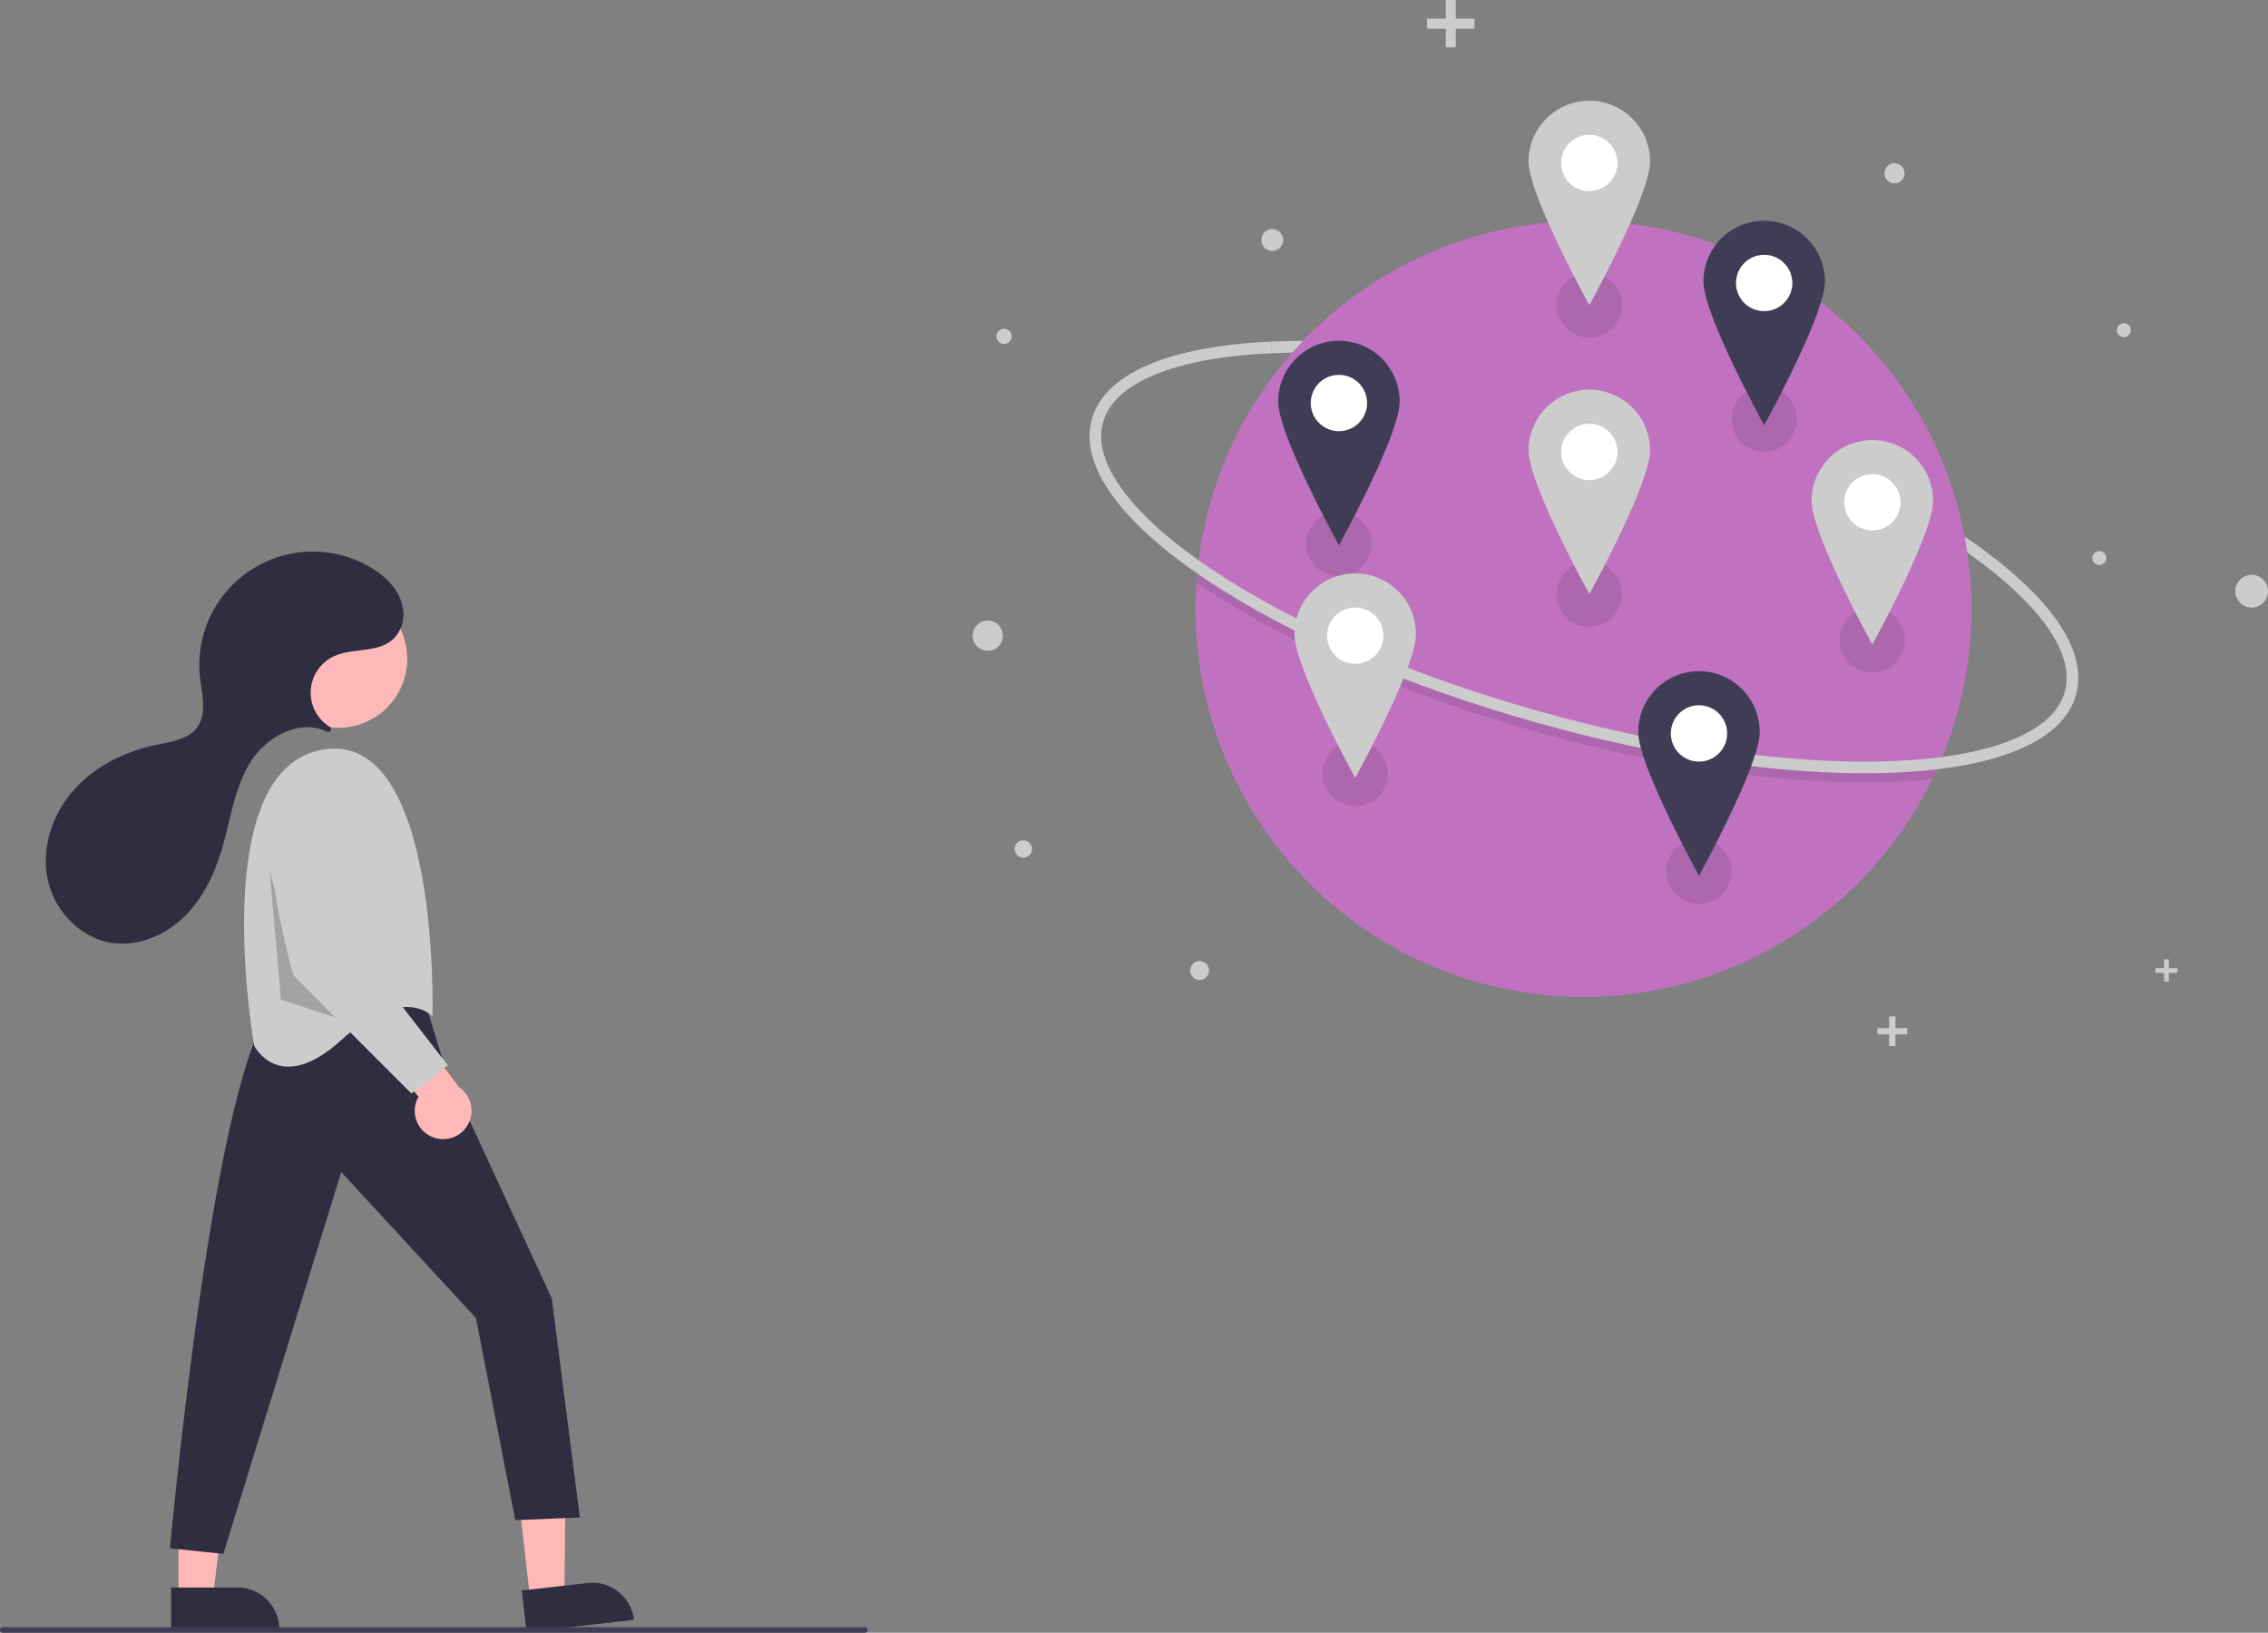 <svg id="bfd7ed38-e2c2-4ce4-aa7c-70bac4bc4918" data-name="Layer 1" xmlns="http://www.w3.org/2000/svg" width="807.86" height="581.582" viewBox="0 0 807.86 581.582"><rect x="0" y="0" width="807.86" height="581.582" fill="#808080" stroke="none"/><path d="M901.327,359.286c-29.238-21.858-75.032-42.529-125.639-56.714-46.078-12.915-91.021-19.151-126.56-17.558l-.185-4.133c35.962-1.611,81.372,4.677,127.862,17.708,51.079,14.317,97.369,35.232,127,57.384Z" transform="translate(-196.07 -159.209)" fill="#ccc"/><path d="M898.291,376.122a137.672,137.672,0,0,1-11.914,56.209q-.987,2.222-2.056,4.402a138.194,138.194,0,0,1-262.378-60.611q0-4.797.327-9.519.155-2.401.401-4.774a138.181,138.181,0,0,1,275.621,14.293Z" transform="translate(-196.07 -159.209)" fill="#c072c0"/><path d="M886.377,432.331q-.987,2.222-2.056,4.402-6.057.658-12.75.956c-3.694.165-7.496.248-11.381.248-33.931,0-74.767-6.263-116.484-17.954-46.491-13.031-88.552-31.259-118.437-51.327q-1.527-1.024-2.999-2.052.155-2.401.401-4.774,2.377,1.694,4.902,3.392c29.534,19.828,71.172,37.861,117.25,50.777,41.353,11.592,81.804,17.801,115.347,17.801q5.752,0,11.215-.244Q879.34,433.195,886.377,432.331Z" transform="translate(-196.07 -159.209)" opacity="0.1" style="isolation:isolate"/><path d="M860.191,434.627c-33.93.001-74.769-6.263-116.484-17.955-46.491-13.031-88.553-31.259-118.439-51.327-30.509-20.487-44.816-40.673-40.284-56.841,4.531-16.168,27.246-25.978,63.958-27.624l.185,4.133c-17.144.768-31.116,3.316-41.528,7.574-10.386,4.247-16.655,9.978-18.632,17.034-1.978,7.056.4,15.21,7.065,24.236,6.682,9.048,17.294,18.487,31.542,28.054,29.53,19.829,71.17,37.863,117.249,50.778,41.354,11.591,81.802,17.802,115.347,17.803q5.749,0,11.213-.244c17.145-.768,31.116-3.316,41.528-7.574,10.386-4.247,16.655-9.978,18.632-17.033,3.551-12.669-7.18-29.132-30.217-46.354l2.477-3.313c11.855,8.863,20.63,17.598,26.082,25.964,5.845,8.969,7.743,17.32,5.641,24.819-4.532,16.168-27.246,25.978-63.958,27.624C867.875,434.545,864.075,434.627,860.191,434.627Z" transform="translate(-196.07 -159.209)" fill="#ccc"/><circle cx="567.702" cy="52.235" r="1.583" fill="#f2f2f2"/><circle cx="357.645" cy="119.801" r="2.724" fill="#ccc"/><circle cx="351.839" cy="226.413" r="5.381" fill="#ccc"/><circle cx="674.842" cy="61.735" r="3.586" fill="#ccc"/><circle cx="802.037" cy="210.579" r="5.823" fill="#ccc"/><circle cx="756.506" cy="117.58" r="2.498" fill="#ccc"/><circle cx="453.173" cy="85.485" r="3.897" fill="#ccc"/><circle cx="747.762" cy="198.772" r="2.498" fill="#ccc"/><circle cx="364.506" cy="302.413" r="3.109" fill="#ccc"/><circle cx="427.312" cy="345.691" r="3.367" fill="#ccc"/><polygon points="525.2 6.645 518.555 6.645 518.555 0 514.99 0 514.99 6.645 508.342 6.645 508.342 10.213 514.99 10.213 514.99 16.858 518.555 16.858 518.555 10.213 525.2 10.213 525.2 6.645" fill="#ccc"/><polygon points="679.342 366.201 675.168 366.201 675.168 362.029 672.93 362.029 672.93 366.201 668.758 366.201 668.758 368.44 672.93 368.44 672.93 372.612 675.168 372.612 675.168 368.44 679.342 368.44 679.342 366.201" fill="#ccc"/><polygon points="775.646 344.844 772.527 344.844 772.527 341.725 770.852 341.725 770.852 344.844 767.733 344.844 767.733 346.519 770.852 346.519 770.852 349.638 772.527 349.638 772.527 346.519 775.646 346.519 775.646 344.844" fill="#ccc"/><circle cx="566.119" cy="108.717" r="11.611" opacity="0.1" style="isolation:isolate"/><circle cx="476.924" cy="193.69" r="11.611" opacity="0.1" style="isolation:isolate"/><circle cx="605.175" cy="310.33" r="11.611" opacity="0.1" style="isolation:isolate"/><circle cx="566.119" cy="211.635" r="11.611" opacity="0.1" style="isolation:isolate"/><circle cx="482.729" cy="275.496" r="11.611" opacity="0.1" style="isolation:isolate"/><circle cx="628.397" cy="149.357" r="11.611" opacity="0.1" style="isolation:isolate"/><circle cx="666.925" cy="227.996" r="11.611" opacity="0.1" style="isolation:isolate"/><circle cx="566.119" cy="160.968" r="15.306" fill="#fff"/><path d="M762.189,298.01a21.639,21.639,0,0,0-21.639,21.639c0,11.951,21.639,51.195,21.639,51.195s21.639-39.244,21.639-51.195A21.639,21.639,0,0,0,762.189,298.01Zm0,32.195a10.028,10.028,0,1,1,10.028-10.028,10.028,10.028,0,0,1-10.028,10.028h0Z" transform="translate(-196.07 -159.209)" fill="#ccc"/><circle cx="482.729" cy="226.413" r="15.306" fill="#fff"/><path d="M678.799,363.455a21.639,21.639,0,0,0-21.639,21.639c0,11.951,21.639,51.195,21.639,51.195s21.639-39.244,21.639-51.195A21.639,21.639,0,0,0,678.799,363.455Zm0,32.195a10.028,10.028,0,1,1,10.028-10.028,10.028,10.028,0,0,1-10.028,10.028h0Z" transform="translate(-196.07 -159.209)" fill="#ccc"/><circle cx="666.925" cy="178.912" r="15.306" fill="#fff"/><path d="M862.995,315.955a21.639,21.639,0,0,0-21.639,21.639c0,11.951,21.639,51.195,21.639,51.195s21.639-39.244,21.639-51.195A21.639,21.639,0,0,0,862.995,315.955Zm0,32.195A10.028,10.028,0,1,1,873.023,338.121a10.028,10.028,0,0,1-10.028,10.028Z" transform="translate(-196.07 -159.209)" fill="#ccc"/><circle cx="566.119" cy="58.05" r="15.306" fill="#fff"/><path d="M762.189,195.093a21.639,21.639,0,0,0-21.639,21.639c0,11.951,21.639,51.195,21.639,51.195s21.639-39.244,21.639-51.195A21.639,21.639,0,0,0,762.189,195.093Zm0,32.195a10.028,10.028,0,1,1,10.028-10.028,10.028,10.028,0,0,1-10.028,10.028Z" transform="translate(-196.07 -159.209)" fill="#ccc"/><circle cx="605.175" cy="261.246" r="15.306" fill="#fff"/><path d="M801.245,398.288a21.639,21.639,0,0,0-21.639,21.639c0,11.951,21.639,51.195,21.639,51.195s21.639-39.244,21.639-51.195A21.639,21.639,0,0,0,801.245,398.288Zm0,32.195a10.028,10.028,0,1,1,10.028-10.028,10.028,10.028,0,0,1-10.028,10.028Z" transform="translate(-196.07 -159.209)" fill="#3f3d56"/><circle cx="476.924" cy="143.551" r="15.306" fill="#fff"/><path d="M672.994,280.593a21.639,21.639,0,0,0-21.639,21.639c0,11.951,21.639,51.195,21.639,51.195s21.639-39.244,21.639-51.195A21.639,21.639,0,0,0,672.994,280.593Zm0,32.195a10.028,10.028,0,1,1,10.028-10.028,10.028,10.028,0,0,1-10.028,10.028Z" transform="translate(-196.07 -159.209)" fill="#3f3d56"/><circle cx="628.397" cy="100.801" r="15.306" fill="#fff"/><path d="M824.467,237.843A21.639,21.639,0,0,0,802.828,259.482c0,11.951,21.639,51.195,21.639,51.195s21.639-39.244,21.639-51.195A21.639,21.639,0,0,0,824.467,237.843Zm0,32.195a10.028,10.028,0,1,1,10.028-10.028A10.028,10.028,0,0,1,824.467,270.038h0Z" transform="translate(-196.07 -159.209)" fill="#3f3d56"/><polygon points="188.862 569.715 201.044 568.332 201.509 520.688 183.53 522.729 188.862 569.715" fill="#ffb8b8"/><path d="M382.643,723.52h38.531a0,0,0,0,1,0,0v14.887a0,0,0,0,1,0,0H397.53a14.887,14.887,0,0,1-14.887-14.887v0A0,0,0,0,1,382.643,723.52Z" transform="translate(687.603 1252.74) rotate(173.526)" fill="#2f2e41"/><polygon points="63.582 568.954 75.842 568.953 81.674 521.665 63.58 521.666 63.582 568.954" fill="#ffb8b8"/><path d="M257.025,724.659h38.531a0,0,0,0,1,0,0v14.887a0,0,0,0,1,0,0H271.912a14.887,14.887,0,0,1-14.887-14.887v0A0,0,0,0,1,257.025,724.659Z" transform="translate(356.545 1304.984) rotate(179.997)" fill="#2f2e41"/><path d="M347.614,516.695l7,22.769,38,82.231,10,78-23,1-14-72-48-52-42,136-19-2s16-176,38-194C294.614,516.695,330.614,499.695,347.614,516.695Z" transform="translate(-196.07 -159.209)" fill="#2f2e41"/><circle cx="120.492" cy="234.679" r="24.561" fill="#ffb8b8"/><path d="M350.114,521.195s3-102-39-95-24.5,105.5-24.5,105.5,9,18,31-2S350.114,521.195,350.114,521.195Z" transform="translate(-196.07 -159.209)" fill="#ccc"/><polygon points="96.044 309.986 105.927 347.869 120.984 362.927 100.044 355.986 96.044 309.986" opacity="0.2"/><path d="M350.424,564.333a10.056,10.056,0,0,1-5.277-14.488l-23.359-27.043,18.414-2.397,19.359,26.048a10.11,10.11,0,0,1-9.137,17.88Z" transform="translate(-196.07 -159.209)" fill="#ffb8b8"/><path d="M321.984,446.971l2.63,51.724,31,40-13,10-42-42s-15-51-4-66c4.125-5.625,8.672-7.172,12.744-6.908A13.78,13.78,0,0,1,321.984,446.971Z" transform="translate(-196.07 -159.209)" fill="#ccc"/><path d="M313.641,419.695a1.014,1.014,0,0,0-.143-1.617,14.283,14.283,0,0,1,1.376-25.037c7.221-3.443,17.006-.764,22.344-7.38a12.409,12.409,0,0,0,2.303-10.077c-1.152-6.249-5.849-10.889-11.11-14.07a40.429,40.429,0,0,0-61.089,39.134c.679,6.014,2.535,12.758-1.041,17.641-3.147,4.297-9.088,5.103-14.307,6.171-11.193,2.29-21.992,7.574-29.588,16.108s-11.648,20.508-9.358,31.701,11.478,21.03,22.771,22.765c9.192,1.412,18.683-2.491,25.433-8.888s11.016-15.035,13.708-23.937c3.194-10.565,4.454-21.95,10.221-31.362,5.643-9.21,17.804-15.812,27.335-11.015a1.022,1.022,0,0,0,1.147-.137Z" transform="translate(-196.07 -159.209)" fill="#2f2e41"/><path d="M504.07,740.791h-307a1,1,0,0,1,0-2h307a1,1,0,1,1,0,2Z" transform="translate(-196.07 -159.209)" fill="#3f3d56"/></svg>